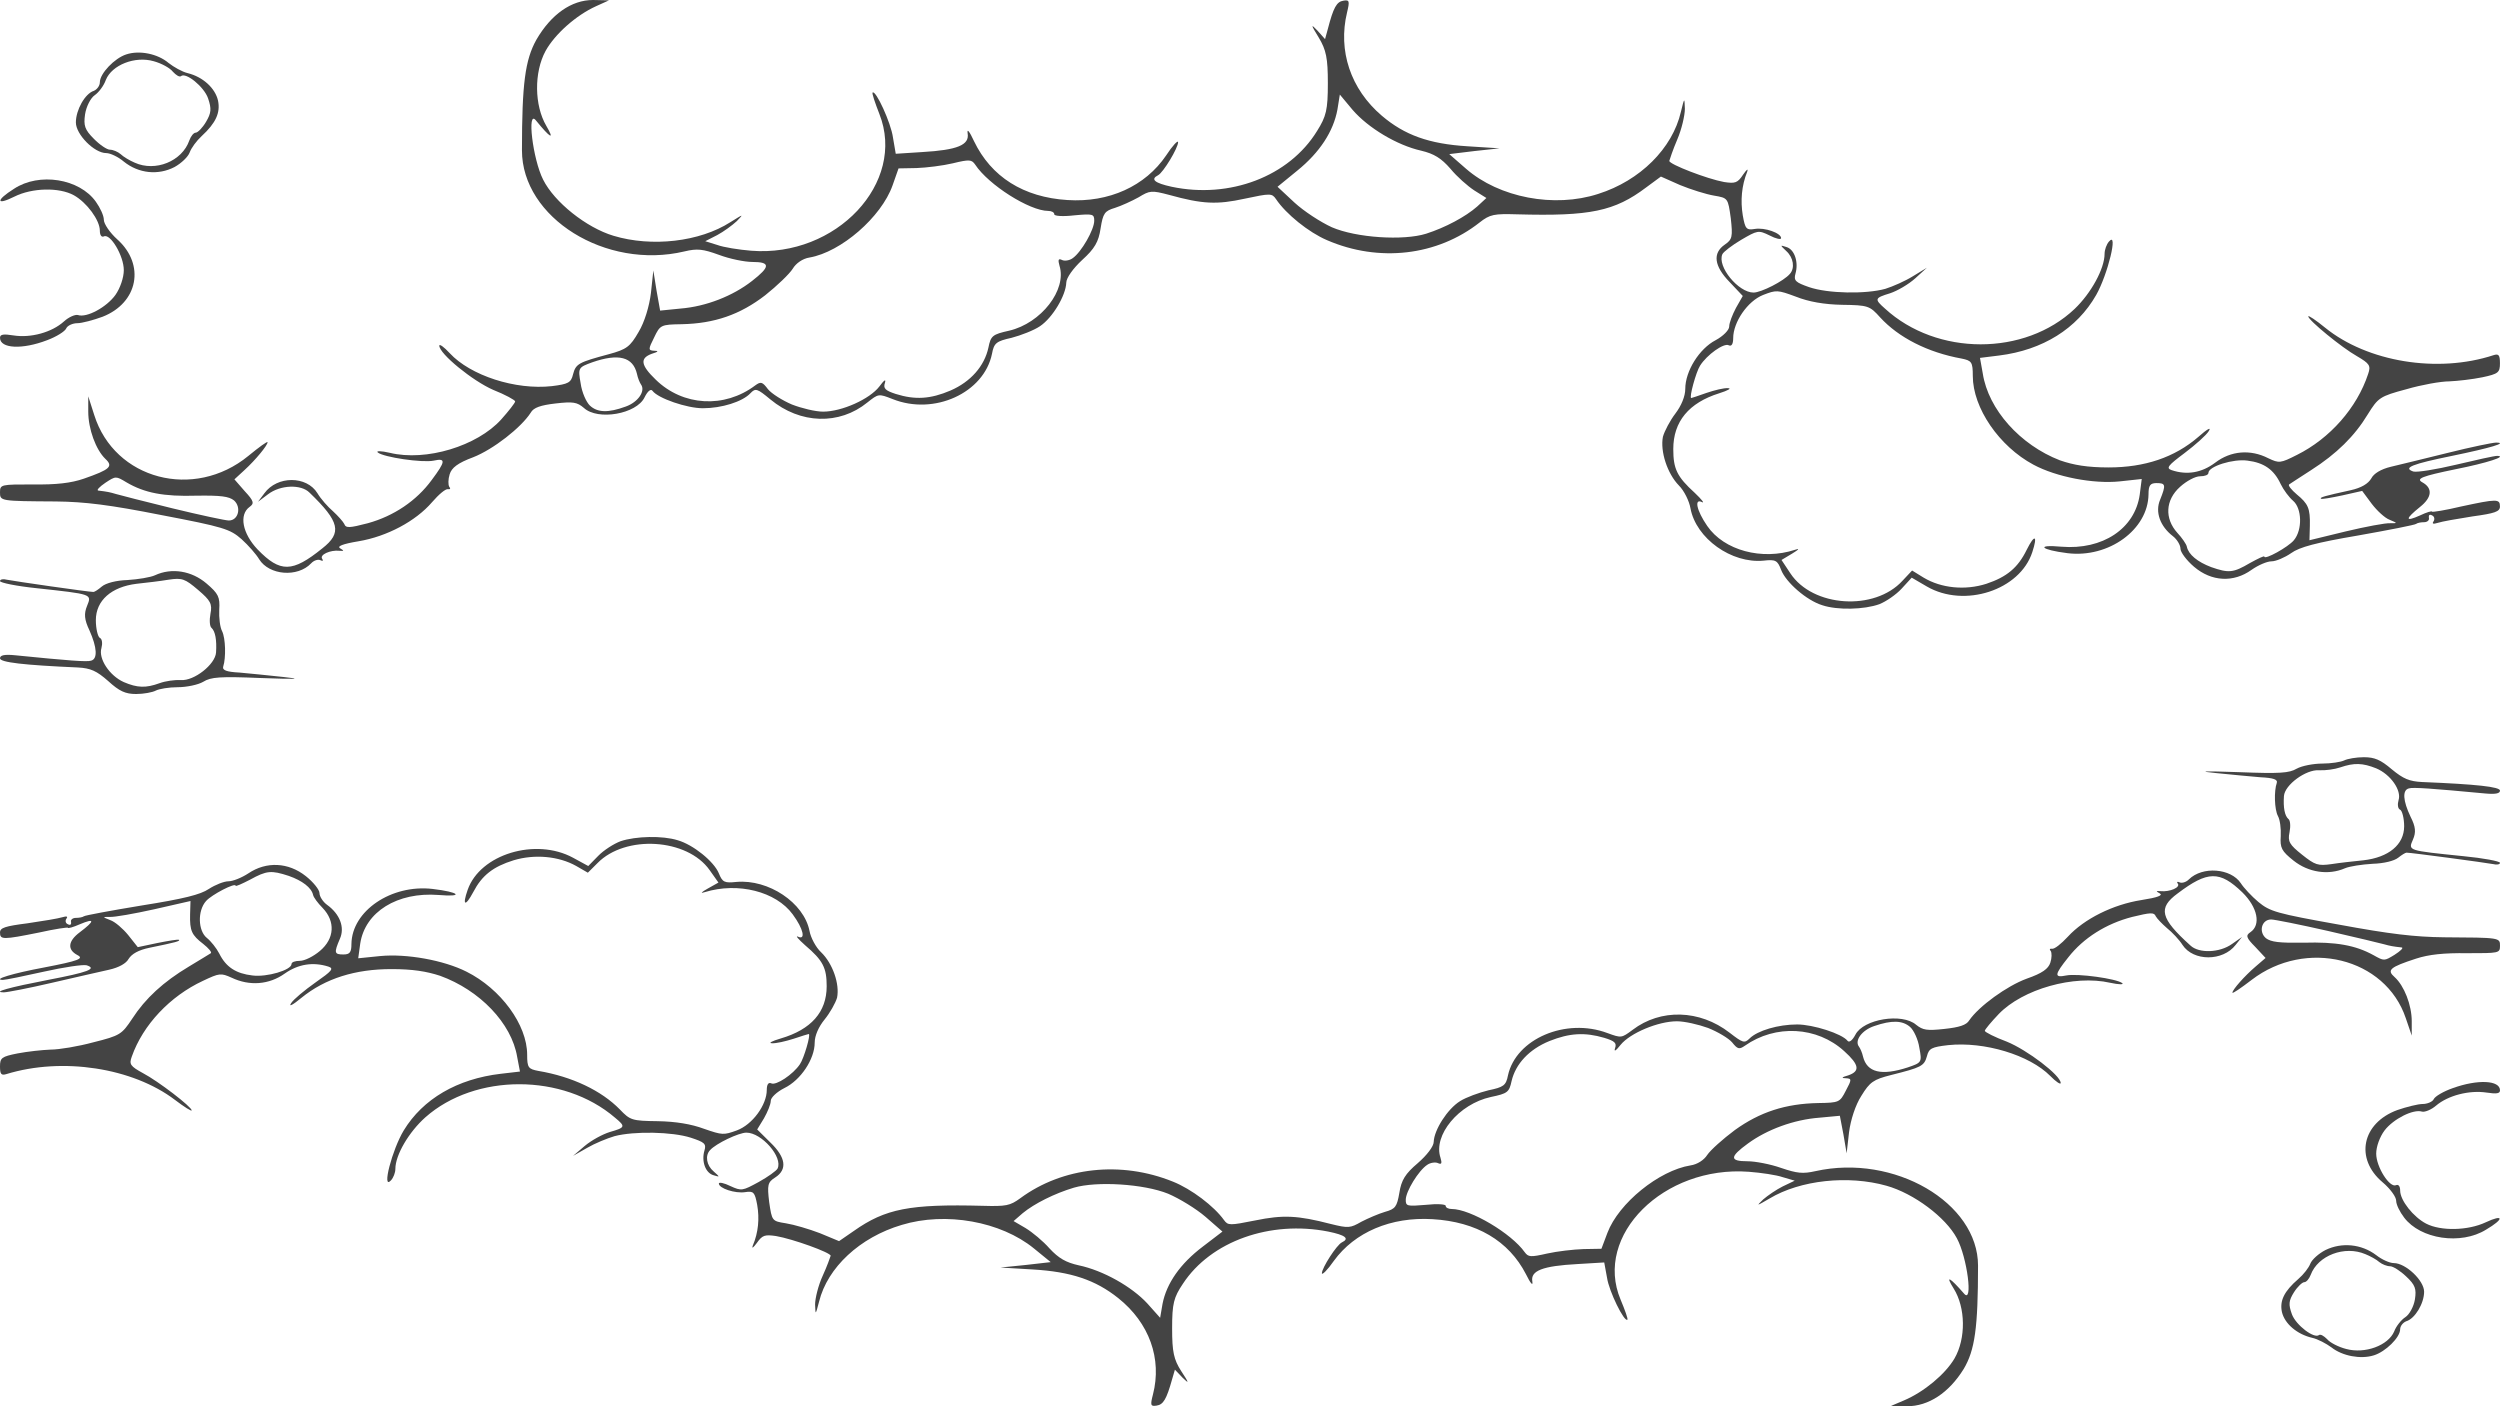 <svg width="1920" height="1080" viewBox="0 0 1920 1080" fill="none" xmlns="http://www.w3.org/2000/svg">
<g clip-path="url(#clip0)">
<path d="M1800.38 583.981C1797.93 585.203 1790.26 586.424 1783.51 586.424C1776.76 586.424 1767.87 588.135 1763.88 590.334C1758.06 593.755 1751 594.243 1719.72 593.022C1691.19 592.044 1687.21 592.289 1702.23 593.755C1713.28 594.976 1728.3 596.198 1735.97 596.931C1746.09 597.42 1749.47 598.642 1748.55 601.329C1746.4 607.438 1746.71 621.61 1749.47 626.741C1751 629.429 1751.92 636.271 1751.61 642.135C1751 651.176 1752.23 653.619 1761.43 660.949C1772.78 669.99 1788.11 672.433 1800.99 666.814C1804.37 665.347 1813.88 663.881 1822.16 663.393C1830.75 663.148 1838.72 661.194 1841.79 658.75C1844.55 656.551 1847.31 654.841 1848.23 654.841C1851.91 654.841 1909.88 662.66 1914.78 663.637C1917.54 664.37 1920 663.881 1920 662.66C1920 661.438 1907.12 658.995 1891.78 657.528C1848.84 653.13 1849.45 653.375 1853.14 644.823C1855.59 639.203 1855.28 635.049 1851.3 627.23C1845.47 615.013 1844.85 606.705 1850.07 605.483C1853.14 604.506 1866.94 605.483 1908.65 609.393C1916.62 610.126 1920 609.393 1920 607.194C1920 604.261 1901.9 602.307 1860.19 600.596C1850.37 600.108 1845.77 598.153 1836.88 590.822C1828.29 583.492 1823.69 581.537 1815.41 581.537C1809.58 581.537 1802.84 582.759 1800.38 583.981ZM1824.92 590.089C1835.96 594.732 1844.55 606.949 1842.09 614.524C1841.17 617.7 1841.48 621.121 1843.32 621.854C1844.85 622.587 1846.39 628.451 1846.39 634.56C1846.39 648.732 1834.43 658.506 1815.1 660.705C1807.74 661.438 1796.7 662.66 1790.57 663.637C1780.14 665.103 1777.99 664.37 1767.87 656.307C1758.36 648.732 1756.83 646.289 1758.36 639.203C1759.28 634.56 1758.98 629.918 1757.44 628.94C1754.68 626.497 1753.45 620.388 1754.07 611.347C1754.68 602.795 1770.94 590.822 1781.06 591.556C1785.97 591.8 1793.02 590.822 1797.31 589.356C1808.05 585.691 1814.49 585.936 1824.92 590.089Z" fill="#444444"/>
<path d="M476.625 646.045C471.411 648 463.743 652.887 459.45 657.285L451.782 665.104L440.127 658.751C411.296 643.113 368.664 656.063 359.156 683.43C354.862 695.647 357.315 696.624 363.45 685.14C370.197 672.19 378.785 665.593 394.427 660.706C410.683 655.819 429.085 657.529 442.581 665.104L451.475 670.235L458.836 662.905C480.306 640.914 527.846 643.846 545.021 668.281L551.769 677.81L543.488 682.453C538.274 685.385 537.66 686.362 541.341 685.14C566.798 677.321 595.935 684.652 608.817 702.244C617.098 713.484 618.938 722.281 612.804 719.348C610.657 718.371 613.111 721.303 618.325 725.946C632.127 737.674 634.887 743.294 634.887 757.466C634.887 777.258 622.926 790.697 599.616 797.538C592.868 799.493 589.801 801.204 592.868 801.204C595.935 801.448 603.296 799.738 609.43 797.783C615.258 795.828 620.779 794.118 621.085 794.118C622.926 794.118 617.405 812.932 614.338 817.33C609.124 825.149 595.935 833.946 592.255 831.991C590.108 831.014 588.881 832.968 588.881 837.122C588.881 848.606 577.839 863.756 565.878 868.154C555.756 871.819 554.836 871.819 540.727 866.932C530.913 863.267 518.951 861.312 505.149 861.068C485.213 860.824 483.986 860.335 476.012 852.027C461.903 837.611 439.513 826.86 413.443 822.462C405.775 820.995 404.855 820.018 404.855 810C404.855 787.032 384.612 759.421 358.235 746.226C340.753 737.43 312.229 732.299 291.986 734.253L275.117 735.964L276.651 724.724C280.331 700.29 305.175 684.896 336.766 687.339C356.702 689.05 353.021 685.14 332.165 682.697C300.574 679.032 270.21 699.557 269.903 724.968C269.903 731.321 268.676 733.032 263.769 733.032C256.715 733.032 256.408 731.81 261.009 721.059C264.996 712.262 261.009 702 251.194 694.914C248.127 692.715 245.366 688.561 245.366 685.873C245.366 683.43 240.766 677.566 234.938 672.923C221.443 662.172 204.574 661.439 190.772 670.724C185.558 674.145 178.811 676.833 175.437 676.833C172.063 676.833 165.315 679.52 160.408 682.697C153.967 687.095 141.085 690.271 108.881 695.403C85.264 699.312 65.328 702.977 64.408 703.71C63.488 704.443 60.727 704.932 58.274 704.932C55.82 704.932 53.98 706.398 54.593 708.109C54.9 710.063 53.98 710.796 52.14 709.819C50.299 709.086 49.993 707.131 50.913 705.665C52.446 703.71 51.219 703.466 47.846 704.443C44.779 705.421 32.817 707.376 21.162 709.086C3.986 711.285 -0.001 712.507 -0.001 716.172C-0.001 721.792 2.146 721.792 30.056 716.172C42.018 713.484 52.14 712.018 52.14 712.507C52.14 713.24 56.434 712.018 61.341 709.819C72.996 704.932 72.996 707.131 61.341 715.928C52.14 722.769 51.526 729.367 59.501 733.52C64.715 736.208 60.421 737.919 33.737 743.05C10.12 747.448 -6.135 752.335 2.146 752.579C4.293 752.579 18.402 749.647 33.737 746.226C49.072 742.805 63.795 740.606 66.555 741.339C74.836 744.027 67.475 746.715 36.804 752.579C7.667 758.199 -6.749 762.109 3.066 762.109C5.52 762.109 22.082 758.932 39.871 754.778C57.66 750.624 77.29 746.226 83.731 744.76C91.398 743.05 96.919 739.873 98.759 736.452C101.213 732.543 106.427 729.611 114.708 727.9C134.951 723.747 138.632 722.769 137.405 721.792C136.791 721.303 129.43 722.525 120.842 724.235L105.814 727.412L98.453 718.127C94.466 713.24 88.331 707.864 84.651 706.643C78.517 704.199 78.517 704.199 84.344 704.199C87.718 704.443 103.053 701.756 118.389 698.335L146.299 691.982L145.993 702.244C145.686 714.95 147.219 718.127 156.114 724.968C160.101 728.145 162.862 731.321 161.942 732.054C161.021 732.543 153.354 737.43 145.073 742.317C125.443 754.045 111.641 766.751 101.52 782.389C93.545 794.362 92.319 795.339 71.769 800.471C60.114 803.647 45.392 806.091 38.951 806.091C32.51 806.335 21.162 807.557 13.494 809.023C1.226 811.466 -0.001 812.443 -0.001 819.041C-0.001 824.905 0.919 826.127 4.906 824.905C47.846 811.71 101.827 820.018 134.338 844.697C141.392 850.072 147.219 853.738 147.219 852.76C147.219 850.072 121.456 830.281 109.801 824.172C99.986 818.796 99.066 817.33 101.213 811.466C109.801 787.032 130.657 765.041 155.807 753.312C168.689 747.204 169.609 747.204 177.89 750.869C191.692 757.466 206.721 756.244 218.683 747.692C229.111 740.362 240.459 738.652 252.114 742.317C256.715 743.783 254.874 745.738 242.299 754.534C234.018 760.398 225.43 767.484 223.59 770.416C221.443 773.593 224.817 771.882 231.565 766.262C249.967 751.357 272.97 744.271 300.574 744.271C316.83 744.271 327.565 745.982 337.993 749.403C368.357 760.398 392.894 785.81 397.188 811.71L399.334 822.95L384.612 824.661C351.181 828.57 324.804 843.964 310.082 868.154C301.188 882.814 292.906 914.579 300.267 906.516C302.108 904.561 303.641 900.652 303.641 897.719C303.641 886.968 314.069 869.376 326.644 858.136C364.983 824.172 432.459 824.172 472.331 858.38C480.612 865.222 480.306 865.955 468.344 869.376C462.823 871.086 454.235 875.729 449.021 880.127L440.127 887.701L450.862 881.593C456.689 878.172 466.197 874.262 472.025 872.552C487.053 868.643 516.191 869.131 530.606 873.774C541.034 877.195 542.568 878.416 541.034 883.548C538.581 891.611 541.648 900.896 548.088 902.606C552.996 904.072 552.996 904.072 548.088 899.674C542.568 895.032 541.341 887.457 545.328 883.303C549.929 878.172 567.411 869.864 573.239 869.864C584.894 869.864 601.456 888.679 597.162 897.475C596.242 899.186 589.801 903.828 582.747 907.738C570.172 914.579 569.558 914.824 560.97 910.914C556.063 908.471 552.076 907.738 552.076 908.959C552.076 912.624 564.651 916.778 572.319 915.557C578.759 914.579 579.68 915.557 581.52 925.33C583.36 935.837 582.44 946.588 578.146 956.606C577.226 959.294 578.453 958.317 581.213 954.652C585.507 948.543 587.347 948.054 595.935 949.276C608.817 951.475 637.954 961.982 637.954 964.425C637.648 965.403 635.194 972.489 631.82 979.819C628.446 987.149 625.993 997.167 625.993 1001.81C626.299 1010.12 626.299 1010.12 629.06 999.611C635.501 973.466 660.344 950.253 692.549 940.724C726.287 930.462 768.612 938.036 794.069 958.805L806.951 969.312L787.628 971.511L768.306 973.466L792.842 974.932C822.593 976.643 841.303 982.995 858.785 996.923C882.708 1015.98 892.523 1043.59 885.469 1070.96C883.322 1079.27 883.628 1080.24 888.229 1079.51C893.443 1078.78 895.897 1074.62 900.191 1059.23L902.338 1051.9L908.165 1058.01C913.379 1063.14 913.379 1062.41 907.245 1053.12C901.418 1044.08 900.191 1038.22 900.191 1020.14C900.191 1001.08 901.418 996.434 908.472 985.928C929.942 953.186 975.641 937.059 1020.11 945.855C1033.3 948.543 1036.68 951.231 1030.54 954.163C1026.55 956.118 1015.21 973.71 1015.21 977.864C1015.21 979.575 1019.5 975.421 1024.41 968.335C1040.36 946.344 1068.27 934.371 1100.17 936.326C1133.9 938.281 1158.75 952.941 1171.94 978.597C1175.31 985.439 1177.46 988.127 1176.84 984.217C1175.31 975.91 1184.51 972.244 1211.81 970.778L1232.05 969.557L1234.2 981.285C1235.73 991.792 1247.39 1015.49 1249.84 1013.54C1250.45 1013.05 1248 1006.21 1244.63 998.145C1223.77 948.787 1277.75 895.032 1343.08 899.919C1352.59 900.652 1364.24 902.362 1369.15 904.072L1378.35 906.76L1369.15 911.158C1364.24 913.602 1357.49 918.244 1354.12 921.176C1348.6 926.552 1348.91 926.308 1359.03 920.443C1382.64 906.271 1419.45 902.362 1448.89 910.67C1469.75 916.534 1494.29 934.86 1502.87 950.986C1510.85 965.647 1515.45 1001.81 1508.4 993.502C1497.35 980.796 1493.67 978.842 1500.42 989.593C1509.62 1004.25 1509.93 1027.95 1501.03 1043.35C1493.98 1055.32 1477.72 1069 1462.08 1075.6L1452.27 1079.76L1464.54 1080C1481.1 1080 1496.74 1069.74 1508.09 1051.41C1516.68 1037 1519.13 1019.89 1519.13 972C1519.13 923.62 1454.72 885.991 1394.3 899.43C1384.48 901.629 1380.19 901.14 1367.92 896.986C1359.64 894.054 1347.99 891.855 1342.16 891.855C1328.05 891.855 1328.36 888.434 1342.47 878.172C1357.19 867.421 1377.74 859.846 1397.37 858.38L1413.01 856.914L1415.77 871.33L1418.22 885.747L1420.06 869.62C1421.29 860.091 1424.97 848.606 1429.57 841.52C1436.01 831.014 1438.77 829.059 1452.27 825.638C1475.58 819.774 1477.72 818.796 1479.87 811.222C1481.4 805.113 1483.55 804.136 1496.13 802.67C1524.04 799.738 1558.7 810.244 1574.64 826.371C1578.94 830.769 1582.62 833.213 1582.62 831.747C1582.62 825.882 1556.86 806.335 1541.21 799.982C1532.01 796.561 1524.34 792.652 1524.34 791.674C1524.34 790.697 1529.25 784.833 1535.08 778.724C1553.48 759.665 1592.74 748.425 1620.65 754.778C1627.4 756.244 1631.39 756.244 1629.85 755.023C1625.56 751.602 1595.5 747.448 1586.91 749.158C1577.4 751.113 1577.71 748.67 1588.45 735.231C1600.1 720.326 1617.58 709.33 1637.52 704.199C1651.63 700.778 1654.39 700.534 1655.62 703.71C1656.54 705.421 1660.52 709.575 1664.2 712.751C1668.19 715.928 1673.71 721.792 1676.17 725.701C1684.45 738.407 1707.14 738.407 1716.96 725.701L1721.86 719.593L1714.2 724.968C1704.69 731.81 1688.74 732.299 1682.3 726.19C1658.99 705.176 1657.15 697.357 1672.48 686.118C1695.49 668.769 1704.69 668.525 1722.17 685.385C1733.83 696.869 1736.59 710.308 1728.31 715.928C1724.63 718.371 1724.93 720.081 1731.99 727.167L1739.96 735.719L1732.29 742.317C1723.71 749.647 1714.5 760.154 1714.5 762.353C1714.5 763.33 1720.94 758.932 1729.23 752.579C1770.94 720.57 1831.97 735.475 1847.62 781.9L1852.22 795.339V784.344C1852.22 771.882 1846.39 756.977 1839.03 750.38C1832.89 745.005 1835.35 742.805 1855.59 736.208C1865.4 733.032 1876.75 731.81 1894.85 732.054C1919.08 732.054 1920 732.054 1920 726.434C1920 720.081 1920 720.081 1877.06 719.837C1854.67 719.593 1835.65 717.394 1796.09 710.063C1748.24 701.511 1743.33 700.045 1734.44 692.715C1729.23 688.317 1723.09 681.719 1720.94 678.299C1713.28 666.814 1691.5 665.104 1681.07 675.367C1678.93 677.566 1675.55 678.543 1673.71 677.566C1672.18 676.833 1671.56 677.321 1672.48 678.543C1674.94 681.475 1666.35 685.14 1659.3 684.407C1655.62 684.163 1655.62 684.407 1658.68 686.118C1661.44 687.584 1657.15 689.294 1644.57 691.249C1622.8 694.67 1600.71 705.665 1588.14 719.348C1582.93 724.968 1577.71 729.122 1575.87 728.633C1574.34 728.389 1573.72 729.122 1574.95 730.344C1575.87 731.81 1575.87 735.719 1574.64 739.385C1573.11 744.027 1568.51 747.448 1556.55 751.602C1541.21 757.222 1519.74 772.86 1512.38 783.611C1510.24 787.276 1504.71 788.986 1493.37 790.208C1479.87 791.674 1476.8 791.186 1471.59 787.032C1460.86 777.747 1431.1 782.633 1424.97 794.606C1422.52 799.249 1420.06 800.959 1418.84 799.249C1414.54 793.873 1392.46 786.787 1380.19 786.787C1365.78 786.787 1349.83 791.43 1343.69 797.538C1339.71 801.448 1338.48 800.959 1328.36 793.14C1305.35 775.303 1275.3 774.57 1253.83 790.941C1245.24 797.294 1245.24 797.294 1234.5 793.385C1202.61 781.412 1164.27 797.783 1158.13 825.882C1156.6 833.701 1154.76 834.923 1143.1 837.367C1136.05 839.077 1125.93 842.742 1121.33 845.674C1111.51 851.783 1101.39 867.91 1101.09 876.95C1101.09 880.371 1095.87 887.213 1088.82 893.321C1079.31 901.385 1076.24 906.272 1074.71 916.045C1072.87 926.796 1071.64 928.507 1063.67 930.706C1058.76 932.172 1050.78 935.593 1045.57 938.281C1036.98 943.167 1035.76 943.412 1021.95 939.991C996.497 933.394 985.456 932.905 963.986 937.303C944.357 941.213 943.13 941.213 940.063 937.059C932.395 926.308 914.913 913.113 900.804 907.493C860.932 891.367 816.152 896.253 783.641 920.199C775.667 926.063 772.6 926.552 754.811 926.063C698.683 924.597 679.973 928.262 655.743 945.367L644.395 953.186L629.673 947.077C621.392 943.9 609.737 940.48 603.603 939.502C592.868 937.792 592.868 937.792 590.721 923.131C589.188 910.181 589.494 907.982 595.322 904.317C604.83 898.208 603.603 888.923 591.641 877.439L581.52 867.421L586.734 858.869C589.494 853.982 591.948 848.118 591.948 845.43C591.948 842.986 596.549 838.588 602.376 835.656C614.951 829.548 625.686 813.421 625.686 800.715C625.686 795.339 628.753 788.498 633.354 782.878C637.341 777.991 641.635 770.416 642.862 766.262C645.009 755.756 639.488 739.873 630.593 731.321C626.606 727.656 622.619 720.081 621.699 714.95C617.405 693.204 590.108 675.122 565.571 677.321C556.37 678.299 554.836 677.566 552.076 670.724C548.395 661.683 532.446 648.733 520.485 645.312C508.83 641.647 488.28 642.136 476.625 646.045ZM221.75 672.679C232.178 676.344 239.232 681.719 240.459 687.339C240.766 689.05 244.14 693.692 247.82 697.357C257.635 707.62 257.021 720.814 245.673 730.344C240.766 734.498 234.018 737.919 230.338 737.919C226.657 737.919 223.897 738.896 223.897 740.362C223.897 745.005 204.881 750.624 193.839 749.158C181.264 747.692 173.596 742.805 168.382 732.299C166.235 728.145 161.942 722.769 158.874 720.326C152.127 714.95 151.513 699.557 158.261 691.982C162.555 687.095 180.958 677.566 180.958 680.253C180.958 680.986 185.865 678.787 191.999 675.611C204.881 668.525 208.255 668.281 221.75 672.679ZM1787.81 714.95C1808.97 719.837 1828.6 724.48 1831.05 725.213C1835.35 726.434 1837.8 726.923 1844.55 727.656C1846.08 727.9 1843.63 730.344 1839.03 733.276C1831.05 738.163 1831.05 738.163 1822.77 733.52C1808.97 725.946 1794.25 723.258 1769.1 723.991C1750.39 724.235 1744.25 723.502 1740.27 720.57C1734.44 715.683 1736.89 706.154 1744.25 706.154C1746.71 706.154 1766.34 710.063 1787.81 714.95ZM1311.79 789.475C1319.16 792.407 1327.44 797.294 1330.2 800.471C1334.49 805.846 1335.72 806.091 1340.01 803.158C1363.63 786.543 1395.53 788.253 1416.38 807.312C1428.04 817.819 1428.65 822.706 1419.45 825.882C1414.24 827.348 1413.93 828.081 1417.61 828.081C1422.21 828.326 1422.21 829.059 1417.61 837.611C1413.01 846.652 1412.4 846.896 1396.45 847.14C1371.3 847.629 1351.67 853.982 1332.34 867.91C1323.14 874.751 1313.63 883.303 1311.18 886.968C1308.73 890.878 1303.51 894.299 1298.3 895.032C1274.07 898.941 1243.09 924.109 1234.5 946.833L1229.9 959.05L1216.1 959.294C1208.43 959.538 1195.86 961.005 1188.19 962.715C1175.31 965.647 1173.78 965.403 1171.02 961.738C1160.89 947.321 1129.3 928.507 1114.89 928.507C1112.43 928.507 1110.29 927.529 1110.29 926.063C1110.29 924.842 1103.85 924.353 1094.95 925.33C1080.54 926.552 1079.62 926.308 1079.62 921.421C1079.62 915.068 1089.43 898.941 1096.18 894.543C1098.63 892.833 1102.62 892.344 1104.46 893.321C1107.22 894.543 1107.53 893.321 1106.3 889.167C1100.47 871.819 1120.41 847.873 1144.94 842.498C1157.83 839.81 1159.05 838.833 1160.89 830.281C1163.96 817.086 1174.39 805.846 1190.03 799.493C1205.37 793.385 1217.02 792.652 1232.05 797.05C1240.02 799.493 1241.86 800.959 1240.33 805.113C1239.41 808.045 1240.94 807.068 1244.63 802.425C1251.99 793.385 1273.46 784.344 1287.87 784.344C1293.7 784.344 1304.43 786.787 1311.79 789.475ZM1466.99 788.742C1469.75 791.186 1473.12 798.271 1474.04 804.624C1476.19 815.864 1475.88 816.109 1465.15 819.774C1444.91 826.371 1433.86 823.683 1430.8 811.466C1430.18 808.534 1428.65 805.113 1427.73 803.891C1424.05 799.249 1429.88 791.186 1439.39 788.009C1452.88 783.367 1461.16 783.611 1466.99 788.742ZM897.124 916.778C905.712 920.443 918.593 928.262 925.954 934.615L938.836 945.855L923.807 957.339C906.325 970.534 895.897 985.683 892.83 1001.32L890.989 1012.07L881.175 1001.08C869.213 988.127 847.13 975.665 828.421 971.756C818.606 969.557 813.085 966.38 806.031 958.805C801.124 953.186 792.843 946.344 787.628 943.167L778.427 937.792L785.481 931.683C794.376 924.353 810.018 916.534 824.74 912.136C842.223 907.005 878.414 909.204 897.124 916.778Z" fill="#444444"/>
<path d="M1883.81 835.659C1876.75 838.102 1870 842.012 1869.08 844.211C1868.16 846.165 1864.18 847.876 1860.5 847.876C1857.12 847.876 1848.23 850.075 1841.17 852.518C1813.88 862.536 1808.36 889.903 1829.83 907.984C1835.65 912.871 1840.25 919.224 1840.25 922.156C1840.25 925.088 1843.01 930.708 1846.39 935.107C1858.96 951.722 1889.94 956.364 1909.26 944.392C1923.37 936.084 1923.06 932.174 1908.96 938.772C1895.46 945.125 1874.6 945.613 1863.26 939.749C1853.44 934.618 1843.32 921.912 1843.32 914.337C1843.32 911.161 1842.09 909.45 1840.25 910.184C1835.35 912.627 1824.92 896.256 1824.92 885.993C1824.92 880.618 1827.68 873.043 1831.36 868.156C1838.11 859.36 1853.44 851.541 1860.19 853.74C1862.34 854.229 1867.24 852.274 1870.92 849.098C1880.13 841.279 1896.38 837.125 1909.57 839.079C1917.54 840.301 1920 839.812 1920 837.369C1920 829.55 1902.82 828.817 1883.81 835.659Z" fill="#444444"/>
<path d="M1785.96 960.028C1780.75 962.716 1775.54 967.359 1774.31 970.535C1773.08 973.712 1769.1 978.843 1765.11 982.264C1754.07 991.793 1750.69 999.123 1752.53 1007.68C1754.68 1016.72 1764.19 1024.78 1775.84 1027.47C1780.14 1028.44 1786.58 1031.87 1790.56 1034.8C1798.85 1041.39 1812.95 1044.08 1823.08 1040.91C1831.97 1038.22 1843.32 1027.22 1843.32 1020.87C1843.32 1018.43 1845.47 1015.74 1847.92 1014.76C1854.67 1012.81 1861.72 1001.08 1861.72 992.037C1861.72 983.485 1847.61 970.046 1838.41 970.046C1835.34 970.046 1829.21 967.359 1824.92 963.938C1813.57 955.386 1798.54 953.92 1785.96 960.028ZM1816.64 963.205C1820.32 964.671 1825.22 967.359 1827.37 969.313C1829.52 971.024 1833.2 972.49 1835.65 972.49C1837.8 972.49 1843.32 975.911 1847.92 980.309C1854.97 986.906 1855.89 989.838 1854.67 997.902C1853.75 1003.52 1850.37 1009.63 1847.31 1011.58C1844.24 1013.54 1840.25 1018.43 1838.72 1022.58C1834.12 1033.33 1816.33 1039.93 1801.91 1036.02C1796.09 1034.55 1789.34 1031.13 1787.19 1028.44C1784.74 1026 1782.28 1024.54 1781.06 1025.27C1777.38 1028.44 1763.27 1017.69 1760.2 1009.39C1757.44 1001.81 1757.75 998.879 1761.73 992.526C1764.49 988.128 1768.18 984.707 1769.71 984.707C1771.24 984.707 1773.39 982.264 1774.62 979.087C1780.14 964.182 1800.69 956.363 1816.64 963.205Z" fill="#444444"/>
</g>
<path d="M119.615 530.388C122.069 529.082 129.736 527.776 136.484 527.776C143.231 527.776 152.125 525.947 156.113 523.595C161.94 519.937 168.994 519.415 200.278 520.721C228.801 521.766 232.788 521.505 217.76 519.937C206.719 518.631 191.69 517.325 184.023 516.541C173.901 516.018 170.528 514.712 171.448 511.838C173.595 505.306 173.288 490.152 170.528 484.665C168.994 481.791 168.074 474.476 168.381 468.205C168.994 458.538 167.767 455.925 158.566 448.087C147.218 438.42 131.883 435.807 119.002 441.816C115.628 443.384 106.12 444.952 97.839 445.474C89.251 445.736 81.277 447.826 78.21 450.438C75.45 452.79 72.689 454.619 71.769 454.619C68.089 454.619 10.122 446.258 5.215 445.213C2.455 444.429 0.001 444.952 0.001 446.258C0.001 447.564 12.882 450.177 28.218 451.745C71.156 456.448 70.543 456.187 66.862 465.331C64.409 471.34 64.715 475.782 68.702 484.143C74.53 497.207 75.143 506.09 69.929 507.396C66.862 508.441 53.06 507.396 11.349 503.216C3.375 502.432 0.001 503.216 0.001 505.567C0.001 508.703 18.096 510.793 59.808 512.622C69.622 513.144 74.223 515.235 83.117 523.073C91.705 530.911 96.306 533.001 104.587 533.001C110.414 533.001 117.161 531.695 119.615 530.388ZM95.079 523.857C84.037 518.892 75.45 505.829 77.903 497.729C78.823 494.333 78.517 490.675 76.677 489.891C75.143 489.107 73.61 482.836 73.61 476.305C73.61 461.151 85.571 450.7 104.893 448.348C112.254 447.564 123.295 446.258 129.429 445.213C139.857 443.645 142.004 444.429 152.125 453.051C161.633 461.151 163.167 463.763 161.633 471.34C160.713 476.305 161.02 481.269 162.553 482.314C165.314 484.927 166.54 491.459 165.927 501.126C165.314 510.27 149.058 523.073 138.937 522.289C134.03 522.028 126.976 523.073 122.682 524.64C111.947 528.56 105.507 528.298 95.079 523.857Z" fill="#444444"/>
<path d="M1443.34 464.023C1448.56 461.933 1456.23 456.707 1460.52 452.004L1468.19 443.643L1479.84 450.437C1508.67 467.158 1551.3 453.311 1560.81 424.048C1565.1 410.984 1562.65 409.939 1556.52 422.219C1549.77 436.066 1541.18 443.121 1525.54 448.346C1509.28 453.572 1490.88 451.743 1477.39 443.643L1468.49 438.157L1461.13 445.995C1439.66 469.51 1392.12 466.374 1374.95 440.247L1368.2 430.057L1376.48 425.093C1381.7 421.958 1382.31 420.913 1378.63 422.219C1353.17 430.58 1324.04 422.741 1311.15 403.93C1302.87 391.911 1301.03 382.505 1307.17 385.641C1309.31 386.686 1306.86 383.55 1301.65 378.586C1287.85 366.045 1285.08 360.036 1285.08 344.882C1285.08 323.719 1297.05 309.349 1320.36 302.033C1327.1 299.943 1330.17 298.114 1327.1 298.114C1324.04 297.852 1316.68 299.681 1310.54 301.772C1304.71 303.862 1299.19 305.691 1298.89 305.691C1297.05 305.691 1302.57 285.573 1305.63 280.87C1310.85 272.509 1324.04 263.103 1327.72 265.193C1329.86 266.238 1331.09 264.148 1331.09 259.706C1331.09 247.427 1342.13 231.228 1354.09 226.525C1364.21 222.606 1365.13 222.606 1379.24 227.831C1389.06 231.75 1401.02 233.84 1414.82 234.102C1434.76 234.363 1435.98 234.885 1443.96 243.769C1458.07 259.184 1480.45 270.68 1506.52 275.383C1514.19 276.951 1515.11 277.996 1515.11 288.708C1515.11 313.268 1535.35 342.792 1561.73 356.9C1579.21 366.306 1607.74 371.793 1627.98 369.703L1644.85 367.874L1643.31 379.893C1639.63 406.02 1614.79 422.48 1583.2 419.867C1563.26 418.039 1566.94 422.219 1587.8 424.832C1619.39 428.751 1649.75 406.804 1650.06 379.631C1650.06 372.838 1651.29 371.009 1656.2 371.009C1663.25 371.009 1663.56 372.316 1658.96 383.812C1654.97 393.218 1658.96 404.191 1668.77 411.768C1671.84 414.119 1674.6 418.561 1674.6 421.435C1674.6 424.048 1679.2 430.318 1685.03 435.283C1698.52 446.779 1715.39 447.562 1729.19 437.634C1734.4 433.976 1741.15 431.102 1744.53 431.102C1747.9 431.102 1754.65 428.228 1759.55 424.832C1766 420.129 1778.88 416.732 1811.08 411.245C1834.7 407.065 1854.63 403.146 1855.55 402.362C1856.47 401.578 1859.23 401.056 1861.69 401.056C1864.14 401.056 1865.98 399.488 1865.37 397.659C1865.06 395.569 1865.98 394.785 1867.82 395.83C1869.66 396.614 1869.97 398.704 1869.05 400.272C1867.51 402.362 1868.74 402.623 1872.11 401.578C1875.18 400.533 1887.14 398.443 1898.8 396.614C1915.97 394.263 1919.96 392.956 1919.96 389.037C1919.96 383.028 1917.81 383.028 1889.9 389.037C1877.94 391.911 1867.82 393.479 1867.82 392.956C1867.82 392.172 1863.53 393.479 1858.62 395.83C1846.96 401.056 1846.96 398.704 1858.62 389.298C1867.82 381.983 1868.43 374.928 1860.46 370.487C1855.25 367.613 1859.54 365.784 1886.22 360.297C1909.84 355.594 1926.09 350.369 1917.81 350.107C1915.67 350.107 1901.56 353.243 1886.22 356.9C1870.89 360.558 1856.17 362.91 1853.41 362.126C1845.12 359.252 1852.49 356.378 1883.16 350.107C1912.29 344.098 1926.71 339.918 1916.89 339.918C1914.44 339.918 1897.88 343.314 1880.09 347.756C1862.3 352.197 1842.67 356.9 1836.23 358.468C1828.56 360.297 1823.04 363.694 1821.2 367.351C1818.75 371.532 1813.53 374.667 1805.25 376.496C1785.01 380.938 1781.33 381.983 1782.56 383.028C1783.17 383.55 1790.53 382.244 1799.12 380.415L1814.15 377.018L1821.51 386.947C1825.5 392.172 1831.63 397.92 1835.31 399.227C1841.44 401.84 1841.44 401.84 1835.62 401.84C1832.24 401.578 1816.91 404.452 1801.57 408.11L1773.66 414.903L1773.97 403.93C1774.28 390.343 1772.74 386.947 1763.85 379.631C1759.86 376.235 1757.1 372.838 1758.02 372.054C1758.94 371.532 1766.61 366.306 1774.89 361.081C1794.52 348.54 1808.32 334.953 1818.44 318.232C1826.42 305.429 1827.64 304.384 1848.19 298.898C1859.85 295.501 1874.57 292.888 1881.01 292.888C1887.45 292.627 1898.8 291.321 1906.47 289.753C1918.73 287.14 1919.96 286.095 1919.96 279.041C1919.96 272.77 1919.04 271.464 1915.05 272.77C1872.11 286.879 1818.13 277.996 1785.62 251.607C1778.57 245.859 1772.74 241.94 1772.74 242.985C1772.74 245.859 1798.51 267.022 1810.16 273.554C1819.97 279.302 1820.89 280.87 1818.75 287.14C1810.16 313.268 1789.3 336.782 1764.15 349.323C1751.27 355.855 1750.35 355.855 1742.07 351.936C1728.27 344.882 1713.24 346.188 1701.28 355.333C1690.85 363.171 1679.5 365 1667.85 361.081C1663.25 359.513 1665.09 357.423 1677.66 348.017C1685.95 341.746 1694.53 334.17 1696.37 331.034C1698.52 327.638 1695.15 329.467 1688.4 335.476C1670 351.414 1646.99 358.991 1619.39 358.991C1603.14 358.991 1592.4 357.162 1581.97 353.504C1551.61 341.746 1527.07 314.574 1522.78 286.879L1520.63 274.86L1535.35 273.031C1568.79 268.851 1595.16 252.391 1609.88 226.525C1618.78 210.848 1627.06 176.883 1619.7 185.505C1617.86 187.595 1616.32 191.775 1616.32 194.91C1616.32 206.407 1605.9 225.218 1593.32 237.237C1554.98 273.554 1487.51 273.554 1447.64 236.976C1439.36 229.66 1439.66 228.876 1451.62 225.218C1457.15 223.389 1465.73 218.425 1470.95 213.722L1479.84 205.623L1469.11 212.155C1463.28 215.812 1453.77 219.993 1447.94 221.822C1432.92 226.002 1403.78 225.48 1389.36 220.515C1378.94 216.857 1377.4 215.551 1378.94 210.064C1381.39 201.442 1378.32 191.514 1371.88 189.685C1366.97 188.117 1366.97 188.117 1371.88 192.82C1377.4 197.784 1378.63 205.884 1374.64 210.326C1370.04 215.812 1352.56 224.696 1346.73 224.696C1335.08 224.696 1318.52 204.578 1322.81 195.172C1323.73 193.343 1330.17 188.379 1337.22 184.198C1349.8 176.883 1350.41 176.621 1359 180.802C1363.91 183.414 1367.89 184.198 1367.89 182.892C1367.89 178.973 1355.32 174.531 1347.65 175.837C1341.21 176.883 1340.29 175.837 1338.45 165.386C1336.61 154.152 1337.53 142.656 1341.83 131.943C1342.75 129.069 1341.52 130.114 1338.76 134.034C1334.46 140.565 1332.62 141.088 1324.04 139.782C1311.15 137.43 1282.02 126.195 1282.02 123.583C1282.32 122.538 1284.78 114.961 1288.15 107.122C1291.53 99.284 1293.98 88.572 1293.98 83.608C1293.67 74.724 1293.67 74.724 1290.91 85.959C1284.47 113.916 1259.63 138.737 1227.42 148.926C1193.69 159.9 1151.36 151.8 1125.91 129.592L1113.02 118.357L1132.35 116.006L1151.67 113.916L1127.13 112.348C1097.38 110.519 1078.67 103.726 1061.19 88.833C1037.27 68.454 1027.45 38.93 1034.51 9.667C1036.66 0.784 1036.35 -0.261 1031.75 0.523C1026.53 1.306 1024.08 5.748 1019.79 22.208L1017.64 30.047L1011.81 23.515C1006.6 18.028 1006.6 18.812 1012.73 28.74C1018.56 38.407 1019.79 44.678 1019.79 64.012C1019.79 84.391 1018.56 89.356 1011.51 100.591C990.037 135.601 944.338 152.845 899.866 143.439C886.678 140.565 883.304 137.691 889.438 134.556C893.425 132.466 904.773 113.654 904.773 109.213C904.773 107.384 900.48 111.825 895.572 119.402C879.624 142.917 851.714 155.719 819.817 153.629C786.079 151.539 761.236 135.863 748.048 108.429C744.674 101.113 742.528 98.239 743.141 102.419C744.674 111.303 735.473 115.222 708.177 116.79L687.934 118.096L685.788 105.555C684.254 94.32 672.599 68.976 670.146 71.067C669.532 71.589 671.986 78.905 675.36 87.527C696.215 140.304 642.236 197.784 576.908 192.559C567.4 191.775 555.746 189.946 550.838 188.117L541.637 185.243L550.838 180.54C555.746 177.928 562.493 172.963 565.867 169.828C571.387 164.08 571.081 164.341 560.96 170.612C537.343 185.766 500.539 189.946 471.096 181.063C450.24 174.792 425.704 155.197 417.116 137.953C409.142 122.276 404.541 83.608 411.595 92.491C422.637 106.077 426.317 108.167 419.57 96.671C410.368 80.995 410.062 55.651 418.956 39.191C426.01 26.389 442.266 11.757 457.907 4.703L467.722 0.261L455.454 0C438.892 0 423.25 10.973 411.902 30.569C403.314 45.984 400.861 64.273 400.861 115.483C400.861 167.215 465.268 207.452 525.689 193.082C535.503 190.73 539.797 191.253 552.065 195.694C560.346 198.83 572.001 201.181 577.828 201.181C591.937 201.181 591.63 204.839 577.522 215.812C562.8 227.308 542.251 235.408 522.622 236.976L506.98 238.543L504.22 223.128L501.766 207.713L499.926 224.957C498.699 235.147 495.018 247.427 490.418 255.003C483.977 266.238 481.217 268.328 467.722 271.986C444.412 278.257 442.266 279.302 440.119 287.401C438.585 293.933 436.438 294.978 423.863 296.546C395.953 299.681 361.296 288.447 345.347 271.202C341.054 266.5 337.373 263.887 337.373 265.454C337.373 271.725 363.136 292.627 378.778 299.42C387.979 303.078 395.647 307.258 395.647 308.303C395.647 309.349 390.739 315.619 384.912 322.151C366.51 342.53 327.252 354.549 299.342 347.756C292.595 346.188 288.607 346.188 290.141 347.495C294.435 351.152 324.492 355.594 333.079 353.765C342.587 351.675 342.28 354.288 331.546 368.658C319.891 384.595 302.409 396.353 282.473 401.84C268.365 405.497 265.605 405.759 264.378 402.362C263.458 400.533 259.471 396.092 255.79 392.695C251.803 389.298 246.282 383.028 243.829 378.847C235.548 365.261 212.852 365.261 203.037 378.847L198.13 385.379L205.798 379.631C215.305 372.316 231.254 371.793 237.695 378.325C261.004 400.794 262.844 409.155 247.509 421.174C224.506 439.724 215.305 439.986 197.823 421.958C186.169 409.678 183.408 395.308 191.689 389.298C195.37 386.686 195.063 384.857 188.009 377.28L180.035 368.135L187.702 361.081C196.29 353.243 205.491 342.008 205.491 339.656C205.491 338.611 199.05 343.314 190.769 350.107C149.058 384.334 88.024 368.396 72.382 318.754L67.781 304.384V316.142C67.781 329.467 73.609 345.404 80.97 352.459C87.104 358.207 84.65 360.558 64.407 367.613C54.593 371.009 43.245 372.316 25.15 372.054C0.92 372.054 -6.43977e-05 372.054 -6.43977e-05 378.064C-6.43977e-05 384.857 -6.43977e-05 384.857 42.938 385.118C65.328 385.379 84.343 387.731 123.908 395.569C171.754 404.714 176.661 406.281 185.555 414.119C190.769 418.822 196.903 425.877 199.05 429.535C206.718 441.814 228.494 443.643 238.922 432.67C241.068 430.318 244.442 429.273 246.282 430.318C247.816 431.102 248.429 430.58 247.509 429.273C245.056 426.138 253.643 422.219 260.697 423.003C264.378 423.264 264.378 423.003 261.311 421.174C258.55 419.606 262.844 417.777 275.419 415.687C297.195 412.029 319.278 400.272 331.852 385.641C337.066 379.631 342.28 375.19 344.121 375.712C345.654 375.973 346.267 375.19 345.041 373.883C344.121 372.316 344.121 368.135 345.347 364.216C346.881 359.252 351.482 355.594 363.443 351.152C378.778 345.143 400.247 328.422 407.608 316.925C409.755 313.006 415.276 311.177 426.624 309.871C440.119 308.303 443.186 308.826 448.4 313.268C459.134 323.196 488.884 317.971 495.018 305.168C497.472 300.204 499.926 298.375 501.153 300.204C505.446 305.952 527.529 313.529 539.797 313.529C554.212 313.529 570.161 308.565 576.295 302.033C580.282 297.852 581.509 298.375 591.63 306.736C614.633 325.809 644.689 326.593 666.159 309.087C674.746 302.294 674.746 302.294 685.481 306.474C717.378 319.277 755.716 301.772 761.85 271.725C763.383 263.364 765.224 262.058 776.878 259.445C783.932 257.616 794.054 253.697 798.654 250.562C808.469 244.03 818.59 226.786 818.897 217.119C818.897 213.461 824.111 206.145 831.165 199.613C840.673 190.991 843.74 185.766 845.273 175.315C847.113 163.819 848.34 161.99 856.314 159.638C861.222 158.071 869.196 154.413 874.41 151.539C882.998 146.313 884.224 146.052 898.026 149.71C923.482 156.764 934.524 157.287 955.993 152.584C975.622 148.404 976.849 148.404 979.916 152.845C987.583 164.341 1005.07 178.45 1019.17 184.459C1059.04 201.704 1103.82 196.478 1136.33 170.873C1144.31 164.603 1147.38 164.08 1165.16 164.603C1221.29 166.17 1240 162.251 1264.23 143.962L1275.58 135.601L1290.3 142.133C1298.58 145.53 1310.23 149.187 1316.37 150.233C1327.1 152.062 1327.1 152.062 1329.25 167.738C1330.78 181.585 1330.48 183.937 1324.65 187.856C1315.14 194.388 1316.37 204.316 1328.33 216.596L1338.45 227.308L1333.24 236.453C1330.48 241.679 1328.02 247.949 1328.02 250.823C1328.02 253.436 1323.42 258.139 1317.6 261.274C1305.02 267.806 1294.29 285.05 1294.29 298.636C1294.29 304.384 1291.22 311.7 1286.62 317.709C1282.63 322.935 1278.34 331.034 1277.11 335.476C1274.96 346.711 1280.48 363.694 1289.38 372.838C1293.37 376.757 1297.35 384.857 1298.27 390.343C1302.57 413.597 1329.86 432.931 1354.4 430.58C1363.6 429.535 1365.13 430.318 1367.89 437.634C1371.58 447.301 1387.52 461.149 1399.49 464.807C1411.14 468.726 1431.69 468.203 1443.34 464.023ZM1698.21 435.544C1687.79 431.625 1680.73 425.877 1679.5 419.867C1679.2 418.039 1675.82 413.074 1672.14 409.155C1662.33 398.182 1662.94 384.073 1674.29 373.883C1679.2 369.442 1685.95 365.784 1689.63 365.784C1693.31 365.784 1696.07 364.739 1696.07 363.171C1696.07 358.207 1715.08 352.197 1726.12 353.765C1738.7 355.333 1746.37 360.558 1751.58 371.793C1753.73 376.235 1758.02 381.983 1761.09 384.595C1767.84 390.343 1768.45 406.804 1761.7 414.903C1757.41 420.129 1739.01 430.318 1739.01 427.444C1739.01 426.661 1734.1 429.012 1727.96 432.409C1715.08 439.986 1711.71 440.247 1698.21 435.544ZM132.189 390.343C111.026 385.118 91.397 380.154 88.944 379.37C84.65 378.064 82.196 377.541 75.449 376.757C73.915 376.496 76.369 373.883 80.97 370.748C88.944 365.522 88.944 365.522 97.225 370.487C111.026 378.586 125.748 381.46 150.898 380.676C169.607 380.415 175.741 381.199 179.728 384.334C185.555 389.56 183.102 399.749 175.741 399.749C173.287 399.749 153.658 395.569 132.189 390.343ZM608.192 310.655C600.831 307.52 592.55 302.294 589.79 298.898C585.496 293.15 584.269 292.888 579.975 296.024C556.359 313.79 524.462 311.961 503.606 291.582C491.951 280.347 491.338 275.122 500.539 271.725C505.753 270.157 506.06 269.374 502.379 269.374C497.779 269.112 497.779 268.328 502.379 259.184C506.98 249.517 507.593 249.255 523.542 248.994C548.691 248.472 568.32 241.679 587.643 226.786C596.844 219.47 606.352 210.326 608.805 206.407C611.259 202.226 616.473 198.568 621.687 197.784C645.916 193.604 676.893 166.693 685.481 142.394L690.081 129.331L703.883 129.069C711.551 128.808 724.125 127.24 731.793 125.412C744.675 122.276 746.208 122.538 748.968 126.457C759.089 141.872 790.68 161.99 805.095 161.99C807.549 161.99 809.696 163.035 809.696 164.603C809.696 165.909 816.136 166.432 825.031 165.386C839.446 164.08 840.366 164.341 840.366 169.567C840.366 176.36 830.551 193.604 823.804 198.307C821.35 200.136 817.363 200.658 815.523 199.613C812.763 198.307 812.456 199.613 813.683 204.055C819.51 222.606 799.574 248.21 775.038 253.958C762.157 256.832 760.93 257.878 759.09 267.022C756.023 281.131 745.595 293.15 729.953 299.943C714.618 306.474 702.963 307.258 687.934 302.555C679.96 299.943 678.12 298.375 679.654 293.933C680.574 290.798 679.04 291.843 675.36 296.807C667.999 306.474 646.53 316.142 632.115 316.142C626.287 316.142 615.553 313.529 608.192 310.655ZM453 311.439C450.24 308.826 446.866 301.249 445.946 294.456C443.799 282.437 444.106 282.176 454.84 278.257C475.083 271.202 486.124 274.077 489.191 287.14C489.805 290.276 491.338 293.933 492.258 295.24C495.939 300.204 490.111 308.826 480.603 312.223C467.108 317.187 458.827 316.925 453 311.439ZM1022.85 174.531C1014.27 170.612 1001.38 162.251 994.024 155.458L981.142 143.439L996.171 131.16C1013.65 117.051 1024.08 100.852 1027.15 84.13L1028.99 72.634L1038.8 84.391C1050.76 98.239 1072.85 111.564 1091.56 115.744C1101.37 118.096 1106.89 121.492 1113.94 129.592C1118.85 135.601 1127.13 142.917 1132.35 146.313L1141.55 152.062L1134.49 158.593C1125.6 166.432 1109.96 174.792 1095.24 179.495C1077.75 184.982 1041.56 182.631 1022.85 174.531Z" fill="#444444"/>
<path d="M36.194 261.27C43.248 258.657 49.995 254.476 50.915 252.125C51.835 250.035 55.822 248.206 59.503 248.206C62.877 248.206 71.771 245.854 78.825 243.242C106.122 232.529 111.642 203.267 90.173 183.933C84.346 178.707 79.745 171.914 79.745 168.779C79.745 165.643 76.985 159.634 73.611 154.931C61.036 137.164 30.059 132.2 10.737 145.003C-3.371 153.886 -3.065 158.066 11.044 151.012C24.539 144.219 45.395 143.696 56.743 149.967C66.557 155.454 76.678 169.04 76.678 177.139C76.678 180.536 77.905 182.365 79.745 181.581C84.653 178.968 95.081 196.474 95.081 207.447C95.081 213.195 92.32 221.295 88.64 226.52C81.892 235.926 66.557 244.287 59.81 241.935C57.663 241.413 52.755 243.503 49.075 246.9C39.874 255.26 23.619 259.702 10.43 257.612C2.456 256.305 0.003 256.828 0.003 259.441C0.003 267.801 17.178 268.585 36.194 261.27Z" fill="#444444"/>
<path d="M134.031 128.285C139.244 125.411 144.458 120.447 145.685 117.05C146.912 113.654 150.899 108.167 154.886 104.509C165.928 94.319 169.301 86.481 167.461 77.337C165.314 67.669 155.806 59.047 144.152 56.173C139.858 55.128 133.417 51.471 129.43 48.335C121.149 41.281 107.041 38.407 96.919 41.803C88.025 44.677 76.677 56.435 76.677 63.228C76.677 65.841 74.53 68.715 72.077 69.76C65.329 71.85 58.275 84.391 58.275 94.058C58.275 103.203 72.383 117.573 81.584 117.573C84.651 117.573 90.785 120.447 95.079 124.105C106.427 133.249 121.456 134.817 134.031 128.285ZM103.36 124.888C99.68 123.321 94.773 120.447 92.626 118.357C90.479 116.528 86.798 114.96 84.345 114.96C82.198 114.96 76.677 111.302 72.077 106.599C65.022 99.545 64.102 96.41 65.329 87.787C66.249 81.778 69.623 75.246 72.69 73.156C75.757 71.066 79.744 65.841 81.278 61.399C85.878 49.903 103.667 42.849 118.082 47.029C123.909 48.596 130.657 52.254 132.804 55.128C135.257 57.741 137.711 59.309 138.938 58.525C142.618 55.128 156.727 66.624 159.794 75.508C162.554 83.607 162.247 86.743 158.26 93.536C155.5 98.239 151.819 101.896 150.286 101.896C148.752 101.896 146.605 104.509 145.379 107.906C139.858 123.843 119.309 132.204 103.36 124.888Z" fill="#444444"/>
<defs>
<clipPath id="clip0">
<rect width="1920" height="1080" fill="white"/>
</clipPath>
</defs>
</svg>
